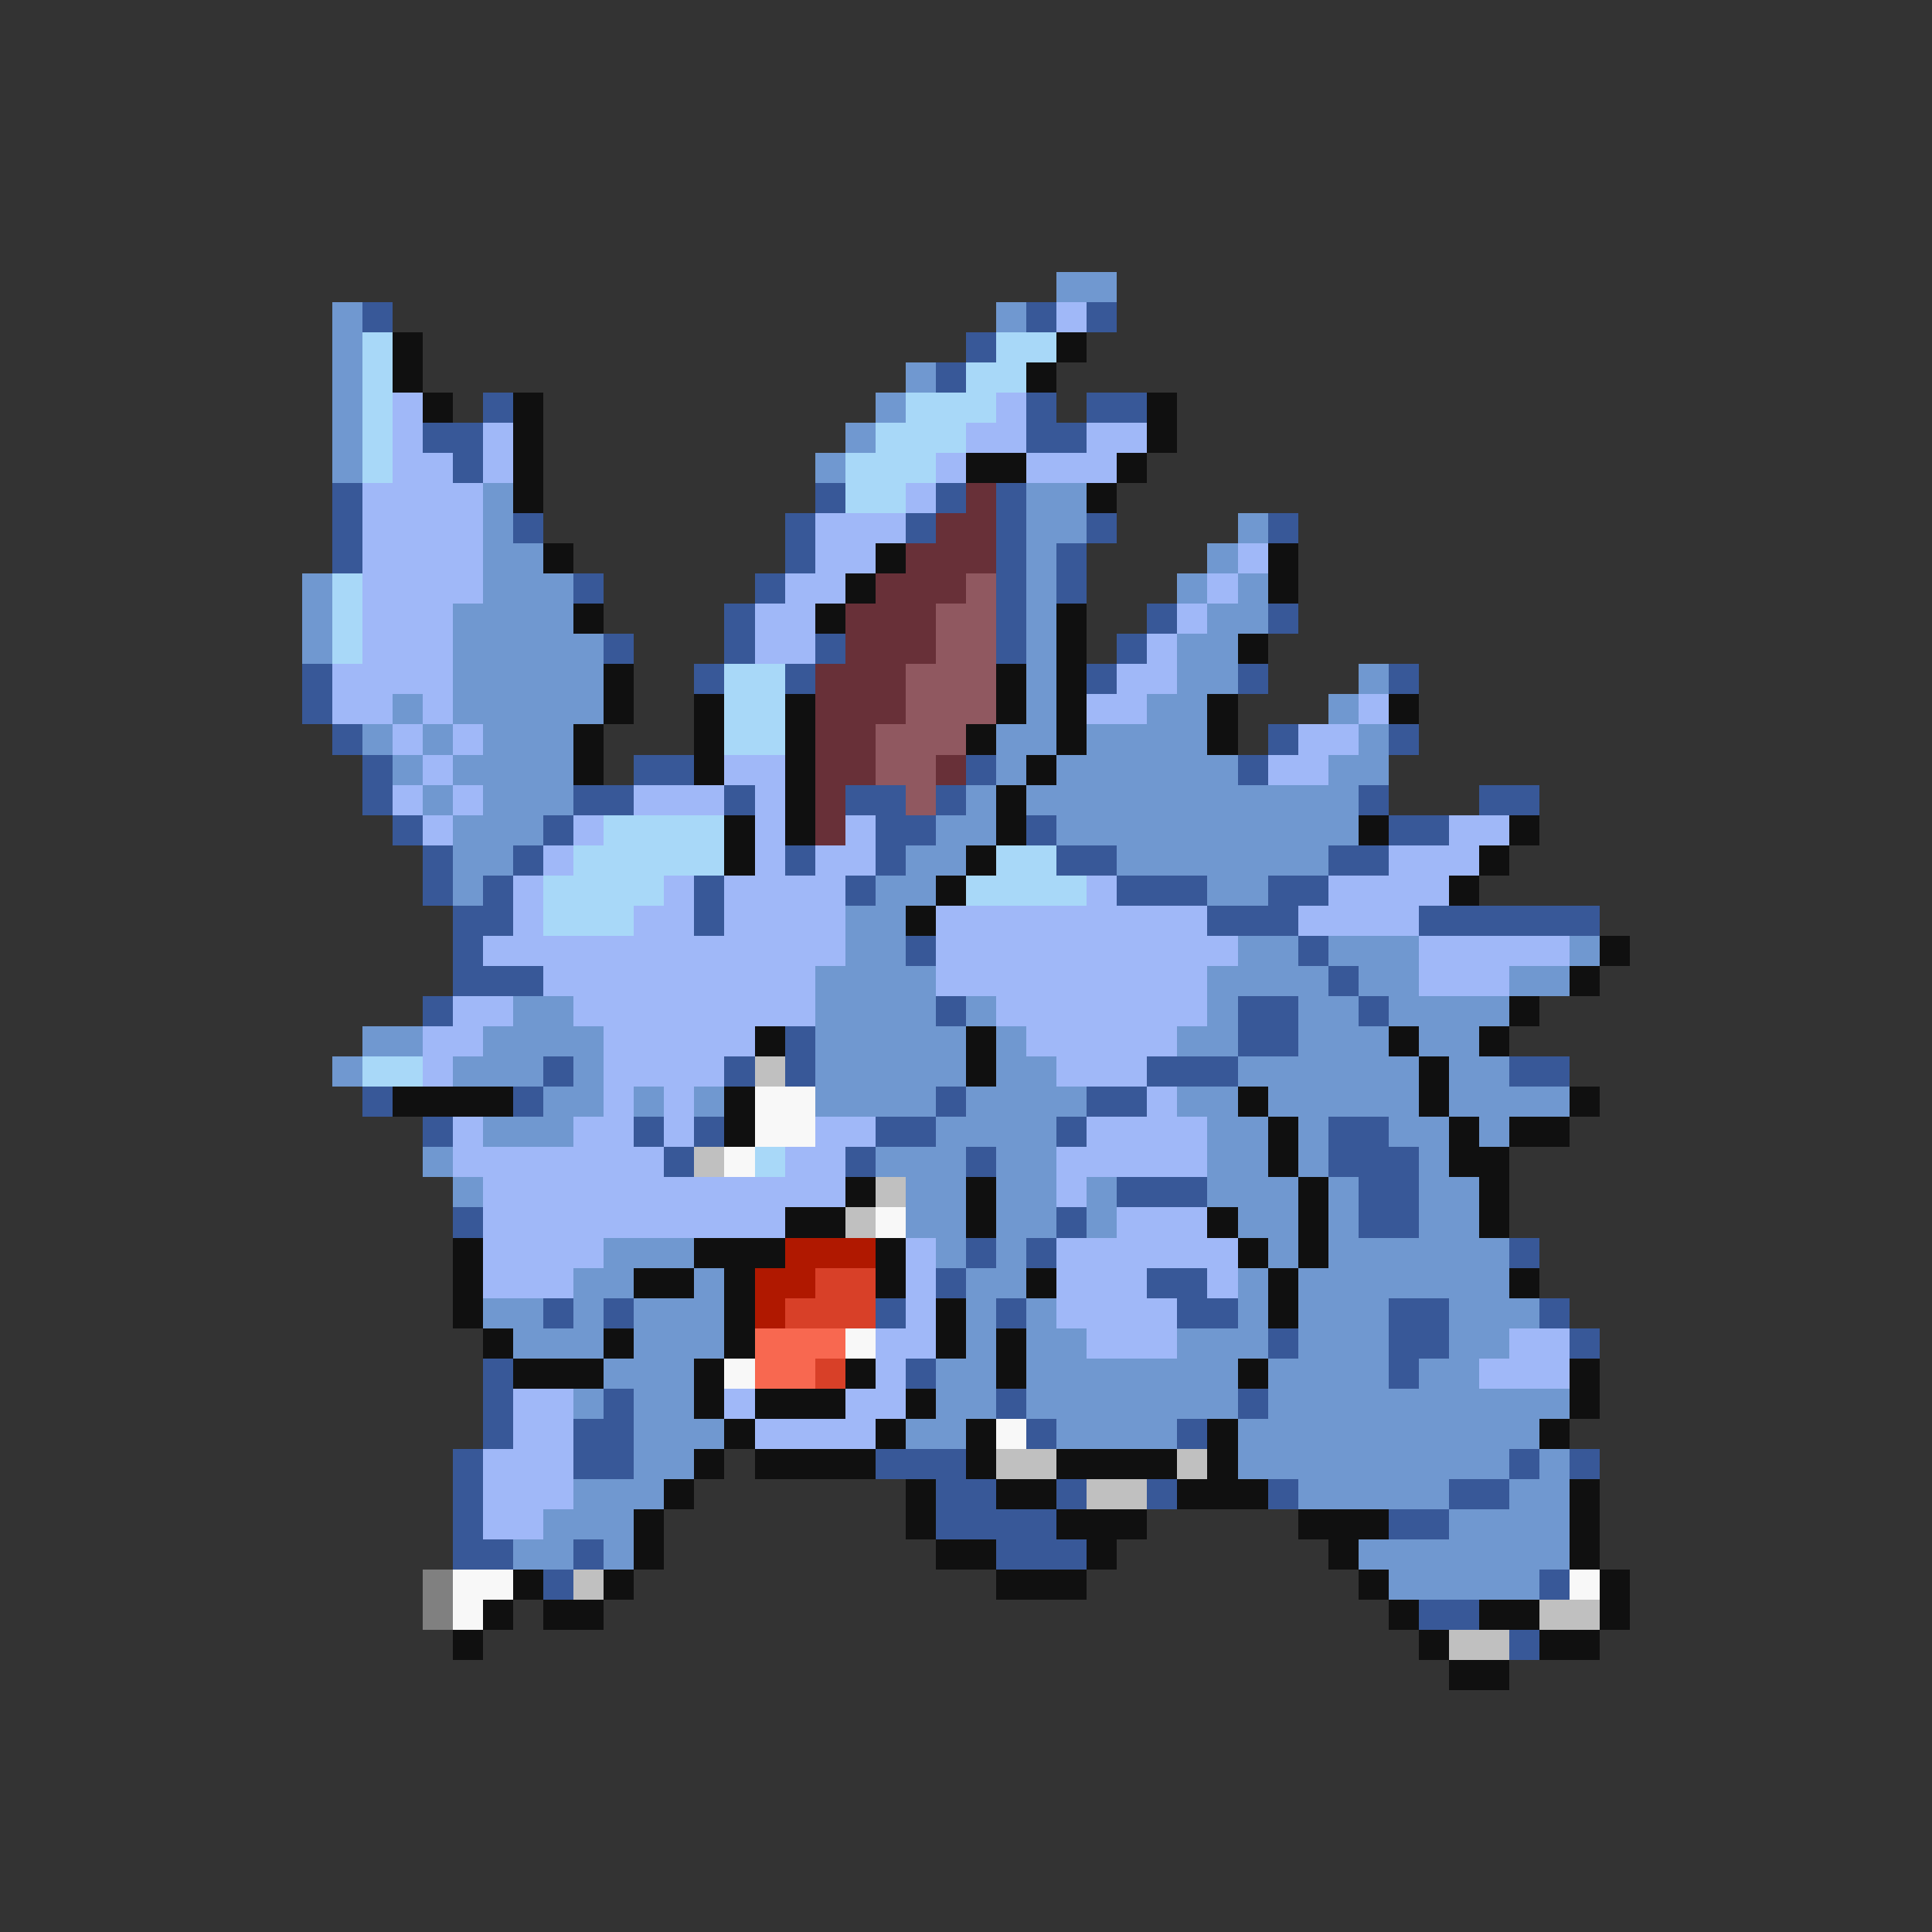 <svg xmlns="http://www.w3.org/2000/svg" viewBox="0 -0.5 64 64" shape-rendering="crispEdges">
<rect x="0" y="-0.5" width="64" height="64" fill="#333333" stroke="none"/>
<path stroke="#7098d0" d="M35 9h2M11 10h1M33 10h1M11 11h1M11 12h1M30 12h1M11 13h1M29 13h1M11 14h1M28 14h1M11 15h1M27 15h1M16 16h1M34 16h2M16 17h1M34 17h2M41 17h1M16 18h2M34 18h1M40 18h1M10 19h1M16 19h3M34 19h1M39 19h1M41 19h1M10 20h1M15 20h4M34 20h1M40 20h2M10 21h1M15 21h5M34 21h1M39 21h2M15 22h5M34 22h1M39 22h2M45 22h1M13 23h1M15 23h5M34 23h1M38 23h2M44 23h1M12 24h1M14 24h1M16 24h3M33 24h2M36 24h4M45 24h1M13 25h1M15 25h4M33 25h1M35 25h6M44 25h2M14 26h1M16 26h3M32 26h1M34 26h11M15 27h3M31 27h2M35 27h10M15 28h2M30 28h2M37 28h7M15 29h1M29 29h2M40 29h2M28 30h2M28 31h2M41 31h2M44 31h3M52 31h1M27 32h4M40 32h4M45 32h2M50 32h2M17 33h2M27 33h4M32 33h1M40 33h1M43 33h2M46 33h4M12 34h2M16 34h4M27 34h5M33 34h1M39 34h2M43 34h3M47 34h2M11 35h1M15 35h3M19 35h1M27 35h5M33 35h2M41 35h6M48 35h2M18 36h2M21 36h1M23 36h1M27 36h4M32 36h4M39 36h2M42 36h5M48 36h4M16 37h3M31 37h4M40 37h2M43 37h1M46 37h2M49 37h1M14 38h1M29 38h3M33 38h2M40 38h2M43 38h1M47 38h1M15 39h1M30 39h2M33 39h2M36 39h1M40 39h3M44 39h1M47 39h2M30 40h2M33 40h2M36 40h1M41 40h2M44 40h1M47 40h2M20 41h3M31 41h1M33 41h1M42 41h1M44 41h6M19 42h2M23 42h1M32 42h2M41 42h1M43 42h7M16 43h2M19 43h1M21 43h3M32 43h1M34 43h1M41 43h1M43 43h3M48 43h3M17 44h3M21 44h3M32 44h1M34 44h2M39 44h3M43 44h3M48 44h2M20 45h3M31 45h2M34 45h7M42 45h4M47 45h2M19 46h1M21 46h2M31 46h2M34 46h7M42 46h10M21 47h3M30 47h2M35 47h4M41 47h10M21 48h2M41 48h9M51 48h1M19 49h3M43 49h5M50 49h2M18 50h3M48 50h4M17 51h2M20 51h1M45 51h7M46 52h5" />
<path stroke="#385898" d="M12 10h1M34 10h1M36 10h1M32 11h1M31 12h1M16 13h1M34 13h1M36 13h2M14 14h2M34 14h2M15 15h1M11 16h1M27 16h1M31 16h1M33 16h1M11 17h1M17 17h1M26 17h1M30 17h1M33 17h1M36 17h1M42 17h1M11 18h1M26 18h1M33 18h1M35 18h1M19 19h1M25 19h1M33 19h1M35 19h1M24 20h1M33 20h1M38 20h1M42 20h1M20 21h1M24 21h1M27 21h1M33 21h1M37 21h1M10 22h1M23 22h1M26 22h1M36 22h1M41 22h1M46 22h1M10 23h1M11 24h1M42 24h1M46 24h1M12 25h1M21 25h2M32 25h1M41 25h1M12 26h1M19 26h2M24 26h1M28 26h2M31 26h1M45 26h1M49 26h2M13 27h1M18 27h1M29 27h2M34 27h1M46 27h2M14 28h1M17 28h1M26 28h1M29 28h1M35 28h2M44 28h2M14 29h1M16 29h1M23 29h1M28 29h1M37 29h3M42 29h2M15 30h2M23 30h1M40 30h3M47 30h6M15 31h1M30 31h1M43 31h1M15 32h3M44 32h1M14 33h1M31 33h1M41 33h2M45 33h1M26 34h1M41 34h2M18 35h1M24 35h1M26 35h1M38 35h3M50 35h2M12 36h1M17 36h1M31 36h1M36 36h2M14 37h1M21 37h1M23 37h1M29 37h2M35 37h1M44 37h2M22 38h1M28 38h1M32 38h1M44 38h3M37 39h3M45 39h2M15 40h1M35 40h1M45 40h2M32 41h1M34 41h1M50 41h1M31 42h1M38 42h2M18 43h1M20 43h1M29 43h1M33 43h1M39 43h2M46 43h2M51 43h1M42 44h1M46 44h2M52 44h1M16 45h1M30 45h1M46 45h1M16 46h1M20 46h1M33 46h1M41 46h1M16 47h1M19 47h2M34 47h1M39 47h1M15 48h1M19 48h2M29 48h3M50 48h1M52 48h1M15 49h1M31 49h2M35 49h1M38 49h1M42 49h1M48 49h2M15 50h1M31 50h4M46 50h2M15 51h2M19 51h1M33 51h3M18 52h1M51 52h1M47 53h2M50 54h1" />
<path stroke="#a0b8f8" d="M35 10h1M13 13h1M33 13h1M13 14h1M16 14h1M32 14h2M36 14h2M13 15h2M16 15h1M31 15h1M34 15h3M12 16h4M30 16h1M12 17h4M27 17h3M12 18h4M27 18h2M41 18h1M12 19h4M26 19h2M40 19h1M12 20h3M25 20h2M39 20h1M12 21h3M25 21h2M38 21h1M11 22h4M37 22h2M11 23h2M14 23h1M36 23h2M45 23h1M13 24h1M15 24h1M43 24h2M14 25h1M24 25h2M42 25h2M13 26h1M15 26h1M21 26h3M25 26h1M14 27h1M19 27h1M25 27h1M28 27h1M48 27h2M18 28h1M25 28h1M27 28h2M46 28h3M17 29h1M22 29h1M24 29h4M36 29h1M44 29h4M17 30h1M21 30h2M24 30h4M31 30h9M43 30h4M16 31h12M31 31h10M47 31h5M18 32h9M31 32h9M47 32h3M15 33h2M19 33h8M33 33h7M14 34h2M20 34h5M34 34h5M14 35h1M20 35h4M35 35h3M20 36h1M22 36h1M38 36h1M15 37h1M19 37h2M22 37h1M27 37h2M36 37h4M15 38h7M26 38h2M35 38h5M16 39h12M35 39h1M16 40h10M37 40h3M16 41h4M30 41h1M35 41h6M16 42h3M30 42h1M35 42h3M40 42h1M30 43h1M35 43h4M29 44h2M36 44h3M50 44h2M29 45h1M49 45h3M17 46h2M24 46h1M28 46h2M17 47h2M25 47h4M16 48h3M16 49h3M16 50h2" />
<path stroke="#a8d8f8" d="M12 11h1M33 11h2M12 12h1M32 12h2M12 13h1M30 13h3M12 14h1M29 14h3M12 15h1M28 15h3M28 16h2M11 19h1M11 20h1M11 21h1M24 22h2M24 23h2M24 24h2M20 27h4M19 28h5M33 28h2M18 29h4M32 29h4M18 30h3M12 35h2M25 38h1" />
<path stroke="#101010" d="M13 11h1M35 11h1M13 12h1M34 12h1M14 13h1M17 13h1M38 13h1M17 14h1M38 14h1M17 15h1M32 15h2M37 15h1M17 16h1M36 16h1M18 18h1M29 18h1M42 18h1M28 19h1M42 19h1M19 20h1M27 20h1M35 20h1M35 21h1M41 21h1M20 22h1M33 22h1M35 22h1M20 23h1M23 23h1M26 23h1M33 23h1M35 23h1M40 23h1M46 23h1M19 24h1M23 24h1M26 24h1M32 24h1M35 24h1M40 24h1M19 25h1M23 25h1M26 25h1M34 25h1M26 26h1M33 26h1M24 27h1M26 27h1M33 27h1M45 27h1M50 27h1M24 28h1M32 28h1M49 28h1M31 29h1M48 29h1M30 30h1M53 31h1M52 32h1M50 33h1M25 34h1M32 34h1M46 34h1M49 34h1M32 35h1M47 35h1M13 36h4M24 36h1M41 36h1M47 36h1M52 36h1M24 37h1M42 37h1M48 37h1M50 37h2M42 38h1M48 38h2M28 39h1M32 39h1M43 39h1M49 39h1M26 40h2M32 40h1M40 40h1M43 40h1M49 40h1M15 41h1M23 41h3M29 41h1M41 41h1M43 41h1M15 42h1M21 42h2M24 42h1M29 42h1M34 42h1M42 42h1M50 42h1M15 43h1M24 43h1M31 43h1M42 43h1M16 44h1M20 44h1M24 44h1M31 44h1M33 44h1M17 45h3M23 45h1M28 45h1M33 45h1M41 45h1M52 45h1M23 46h1M25 46h3M30 46h1M52 46h1M24 47h1M29 47h1M32 47h1M40 47h1M51 47h1M23 48h1M25 48h4M32 48h1M35 48h4M40 48h1M22 49h1M30 49h1M33 49h2M39 49h3M52 49h1M21 50h1M30 50h1M35 50h3M43 50h3M52 50h1M21 51h1M31 51h2M36 51h1M44 51h1M52 51h1M17 52h1M20 52h1M33 52h3M45 52h1M53 52h1M16 53h1M18 53h2M46 53h1M49 53h2M53 53h1M15 54h1M47 54h1M51 54h2M48 55h2" />
<path stroke="#683038" d="M32 16h1M31 17h2M30 18h3M29 19h3M28 20h3M28 21h3M27 22h3M27 23h3M27 24h2M27 25h2M31 25h1M27 26h1M27 27h1" />
<path stroke="#905860" d="M32 19h1M31 20h2M31 21h2M30 22h3M30 23h3M29 24h3M29 25h2M30 26h1" />
<path stroke="#c0c0c0" d="M25 35h1M23 38h1M29 39h1M28 40h1M33 48h2M39 48h1M36 49h2M19 52h1M51 53h2M48 54h2" />
<path stroke="#f8f8f8" d="M25 36h2M25 37h2M24 38h1M29 40h1M28 44h1M24 45h1M33 47h1M15 52h2M52 52h1M15 53h1" />
<path stroke="#b01800" d="M26 41h3M25 42h2M25 43h1" />
<path stroke="#d84028" d="M27 42h2M26 43h3M27 45h1" />
<path stroke="#f86850" d="M25 44h3M25 45h2" />
<path stroke="#808080" d="M14 52h1M14 53h1" />
</svg>